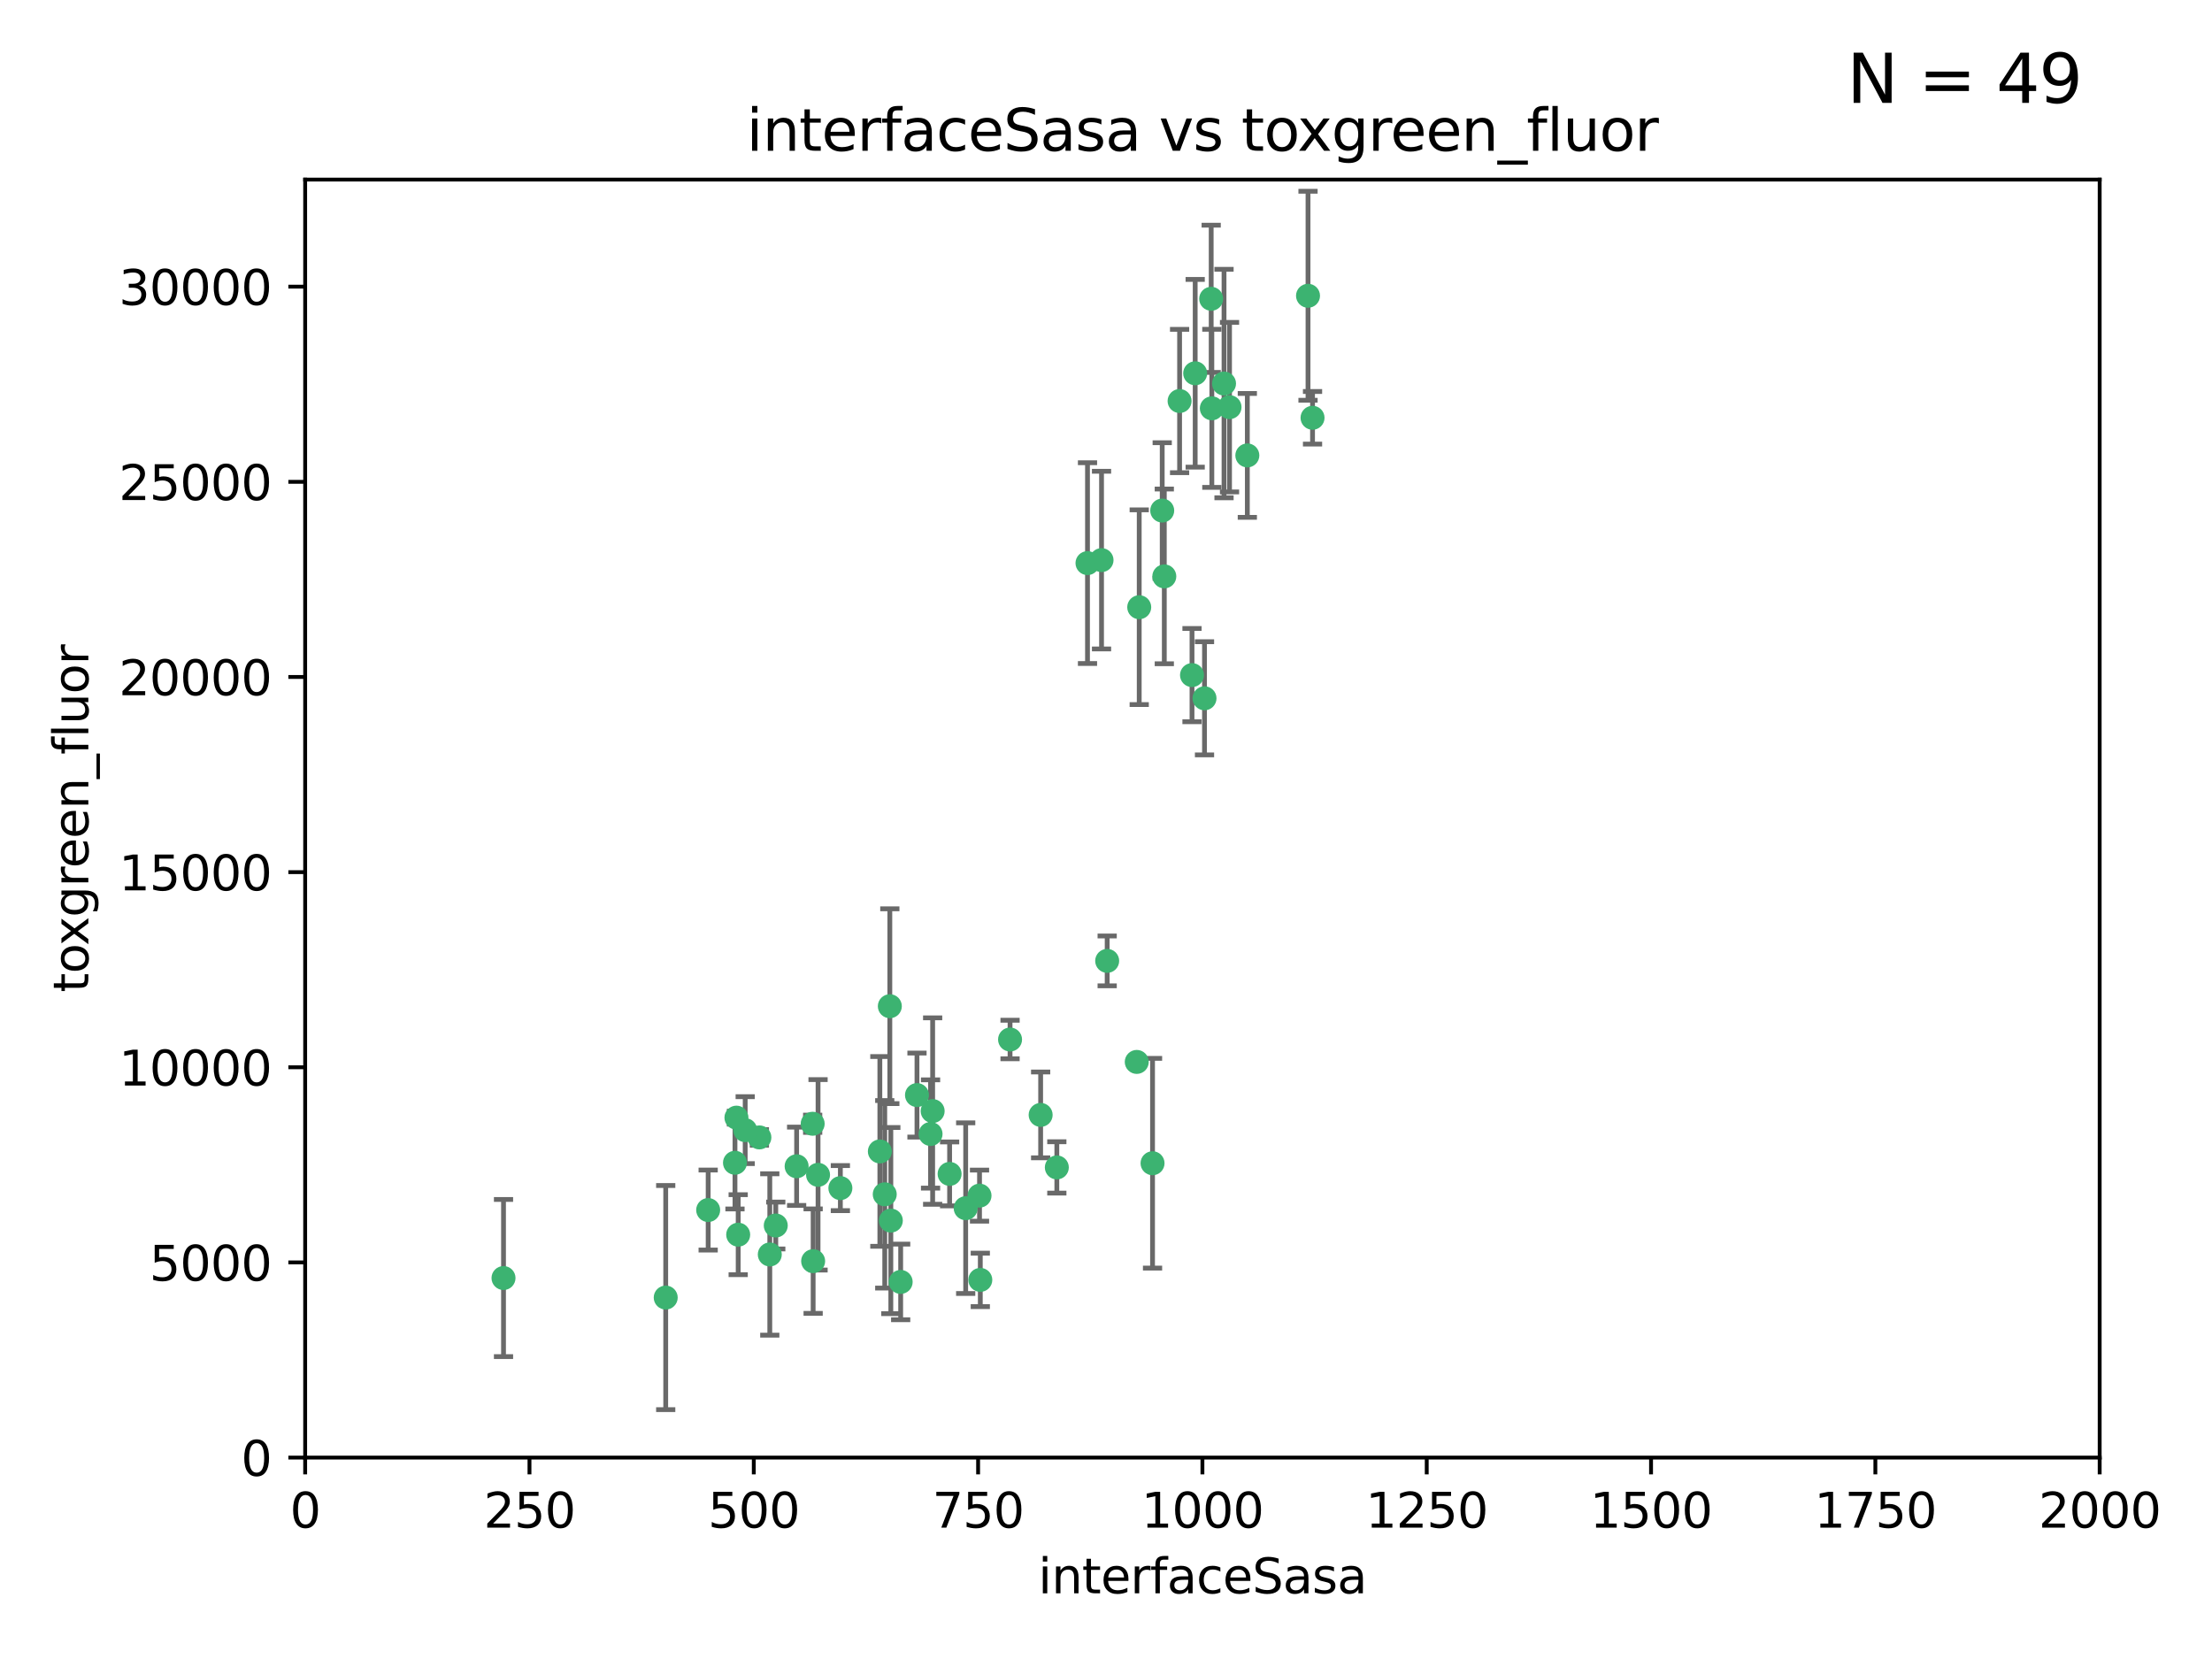 <?xml version="1.0" encoding="utf-8" standalone="no"?>
<!DOCTYPE svg PUBLIC "-//W3C//DTD SVG 1.1//EN"
  "http://www.w3.org/Graphics/SVG/1.1/DTD/svg11.dtd">
<svg xmlns:xlink="http://www.w3.org/1999/xlink" width="460.8pt" height="345.6pt" viewBox="0 0 460.8 345.6" xmlns="http://www.w3.org/2000/svg" version="1.1">
 <defs>
  <style type="text/css">*{stroke-linejoin: round; stroke-linecap: butt}</style>
 </defs>
 <g id="figure_1">
  <g id="patch_1">
   <path d="M 0 345.6 
L 460.8 345.6 
L 460.8 0 
L 0 0 
z
" style="fill: #ffffff"/>
  </g>
  <g id="axes_1">
   <g id="patch_2">
    <path d="M 63.571 303.64 
L 437.4 303.64 
L 437.4 37.411 
L 63.571 37.411 
z
" style="fill: #ffffff"/>
   </g>
   <g id="PathCollection_1">
    <defs>
     <path id="ma3be38f081" d="M 0 1.118 
C 0.297 1.118 0.581 1 0.791 0.791 
C 1 0.581 1.118 0.297 1.118 0 
C 1.118 -0.297 1 -0.581 0.791 -0.791 
C 0.581 -1 0.297 -1.118 0 -1.118 
C -0.297 -1.118 -0.581 -1 -0.791 -0.791 
C -1 -0.581 -1.118 -0.297 -1.118 0 
C -1.118 0.297 -1 0.581 -0.791 0.791 
C -0.581 1 -0.297 1.118 0 1.118 
z
" style="stroke: #3cb371"/>
    </defs>
    <g clip-path="url(#pb7f00c43fa)">
     <use xlink:href="#ma3be38f081" x="272.484" y="61.614" style="fill: #3cb371; stroke: #3cb371"/>
     <use xlink:href="#ma3be38f081" x="242.11" y="106.358" style="fill: #3cb371; stroke: #3cb371"/>
     <use xlink:href="#ma3be38f081" x="252.448" y="85.062" style="fill: #3cb371; stroke: #3cb371"/>
     <use xlink:href="#ma3be38f081" x="254.987" y="79.9" style="fill: #3cb371; stroke: #3cb371"/>
     <use xlink:href="#ma3be38f081" x="273.426" y="87.031" style="fill: #3cb371; stroke: #3cb371"/>
     <use xlink:href="#ma3be38f081" x="250.921" y="145.468" style="fill: #3cb371; stroke: #3cb371"/>
     <use xlink:href="#ma3be38f081" x="229.469" y="116.682" style="fill: #3cb371; stroke: #3cb371"/>
     <use xlink:href="#ma3be38f081" x="226.546" y="117.306" style="fill: #3cb371; stroke: #3cb371"/>
     <use xlink:href="#ma3be38f081" x="252.312" y="62.244" style="fill: #3cb371; stroke: #3cb371"/>
     <use xlink:href="#ma3be38f081" x="230.645" y="200.168" style="fill: #3cb371; stroke: #3cb371"/>
     <use xlink:href="#ma3be38f081" x="259.843" y="94.872" style="fill: #3cb371; stroke: #3cb371"/>
     <use xlink:href="#ma3be38f081" x="248.317" y="140.634" style="fill: #3cb371; stroke: #3cb371"/>
     <use xlink:href="#ma3be38f081" x="242.546" y="120.071" style="fill: #3cb371; stroke: #3cb371"/>
     <use xlink:href="#ma3be38f081" x="248.979" y="77.763" style="fill: #3cb371; stroke: #3cb371"/>
     <use xlink:href="#ma3be38f081" x="256.134" y="84.817" style="fill: #3cb371; stroke: #3cb371"/>
     <use xlink:href="#ma3be38f081" x="245.731" y="83.54" style="fill: #3cb371; stroke: #3cb371"/>
     <use xlink:href="#ma3be38f081" x="240.095" y="242.324" style="fill: #3cb371; stroke: #3cb371"/>
     <use xlink:href="#ma3be38f081" x="237.321" y="126.494" style="fill: #3cb371; stroke: #3cb371"/>
     <use xlink:href="#ma3be38f081" x="216.785" y="232.256" style="fill: #3cb371; stroke: #3cb371"/>
     <use xlink:href="#ma3be38f081" x="220.157" y="243.195" style="fill: #3cb371; stroke: #3cb371"/>
     <use xlink:href="#ma3be38f081" x="160.361" y="261.328" style="fill: #3cb371; stroke: #3cb371"/>
     <use xlink:href="#ma3be38f081" x="236.807" y="221.217" style="fill: #3cb371; stroke: #3cb371"/>
     <use xlink:href="#ma3be38f081" x="183.29" y="239.862" style="fill: #3cb371; stroke: #3cb371"/>
     <use xlink:href="#ma3be38f081" x="204.215" y="266.625" style="fill: #3cb371; stroke: #3cb371"/>
     <use xlink:href="#ma3be38f081" x="184.309" y="248.797" style="fill: #3cb371; stroke: #3cb371"/>
     <use xlink:href="#ma3be38f081" x="201.17" y="251.686" style="fill: #3cb371; stroke: #3cb371"/>
     <use xlink:href="#ma3be38f081" x="197.821" y="244.545" style="fill: #3cb371; stroke: #3cb371"/>
     <use xlink:href="#ma3be38f081" x="175.066" y="247.505" style="fill: #3cb371; stroke: #3cb371"/>
     <use xlink:href="#ma3be38f081" x="193.852" y="236.229" style="fill: #3cb371; stroke: #3cb371"/>
     <use xlink:href="#ma3be38f081" x="158.193" y="236.943" style="fill: #3cb371; stroke: #3cb371"/>
     <use xlink:href="#ma3be38f081" x="191.024" y="228.123" style="fill: #3cb371; stroke: #3cb371"/>
     <use xlink:href="#ma3be38f081" x="170.415" y="244.739" style="fill: #3cb371; stroke: #3cb371"/>
     <use xlink:href="#ma3be38f081" x="185.576" y="254.269" style="fill: #3cb371; stroke: #3cb371"/>
     <use xlink:href="#ma3be38f081" x="161.606" y="255.298" style="fill: #3cb371; stroke: #3cb371"/>
     <use xlink:href="#ma3be38f081" x="210.413" y="216.55" style="fill: #3cb371; stroke: #3cb371"/>
     <use xlink:href="#ma3be38f081" x="169.294" y="234.099" style="fill: #3cb371; stroke: #3cb371"/>
     <use xlink:href="#ma3be38f081" x="147.524" y="252.073" style="fill: #3cb371; stroke: #3cb371"/>
     <use xlink:href="#ma3be38f081" x="187.626" y="267.05" style="fill: #3cb371; stroke: #3cb371"/>
     <use xlink:href="#ma3be38f081" x="194.288" y="231.454" style="fill: #3cb371; stroke: #3cb371"/>
     <use xlink:href="#ma3be38f081" x="155.238" y="235.431" style="fill: #3cb371; stroke: #3cb371"/>
     <use xlink:href="#ma3be38f081" x="153.778" y="257.206" style="fill: #3cb371; stroke: #3cb371"/>
     <use xlink:href="#ma3be38f081" x="169.393" y="262.719" style="fill: #3cb371; stroke: #3cb371"/>
     <use xlink:href="#ma3be38f081" x="138.681" y="270.307" style="fill: #3cb371; stroke: #3cb371"/>
     <use xlink:href="#ma3be38f081" x="204.052" y="249.072" style="fill: #3cb371; stroke: #3cb371"/>
     <use xlink:href="#ma3be38f081" x="104.891" y="266.237" style="fill: #3cb371; stroke: #3cb371"/>
     <use xlink:href="#ma3be38f081" x="165.952" y="242.954" style="fill: #3cb371; stroke: #3cb371"/>
     <use xlink:href="#ma3be38f081" x="185.368" y="209.613" style="fill: #3cb371; stroke: #3cb371"/>
     <use xlink:href="#ma3be38f081" x="153.109" y="242.227" style="fill: #3cb371; stroke: #3cb371"/>
     <use xlink:href="#ma3be38f081" x="153.414" y="232.825" style="fill: #3cb371; stroke: #3cb371"/>
    </g>
   </g>
   <g id="matplotlib.axis_1">
    <g id="xtick_1">
     <g id="line2d_1">
      <defs>
       <path id="m4248776df7" d="M 0 0 
L 0 3.5 
" style="stroke: #000000; stroke-width: 0.8"/>
      </defs>
      <g>
       <use xlink:href="#m4248776df7" x="63.571" y="303.64" style="stroke: #000000; stroke-width: 0.8"/>
      </g>
     </g>
     <g id="text_1">
      <!-- 0 -->
      <g transform="translate(60.39 318.238)scale(0.1 -0.1)">
       <defs>
        <path id="DejaVuSans-30" d="M 2034 4250 
Q 1547 4250 1301 3770 
Q 1056 3291 1056 2328 
Q 1056 1369 1301 889 
Q 1547 409 2034 409 
Q 2525 409 2770 889 
Q 3016 1369 3016 2328 
Q 3016 3291 2770 3770 
Q 2525 4250 2034 4250 
z
M 2034 4750 
Q 2819 4750 3233 4129 
Q 3647 3509 3647 2328 
Q 3647 1150 3233 529 
Q 2819 -91 2034 -91 
Q 1250 -91 836 529 
Q 422 1150 422 2328 
Q 422 3509 836 4129 
Q 1250 4750 2034 4750 
z
" transform="scale(0.016)"/>
       </defs>
       <use xlink:href="#DejaVuSans-30"/>
      </g>
     </g>
    </g>
    <g id="xtick_2">
     <g id="line2d_2">
      <g>
       <use xlink:href="#m4248776df7" x="110.3" y="303.64" style="stroke: #000000; stroke-width: 0.8"/>
      </g>
     </g>
     <g id="text_2">
      <!-- 250 -->
      <g transform="translate(100.756 318.238)scale(0.1 -0.1)">
       <defs>
        <path id="DejaVuSans-32" d="M 1228 531 
L 3431 531 
L 3431 0 
L 469 0 
L 469 531 
Q 828 903 1448 1529 
Q 2069 2156 2228 2338 
Q 2531 2678 2651 2914 
Q 2772 3150 2772 3378 
Q 2772 3750 2511 3984 
Q 2250 4219 1831 4219 
Q 1534 4219 1204 4116 
Q 875 4013 500 3803 
L 500 4441 
Q 881 4594 1212 4672 
Q 1544 4750 1819 4750 
Q 2544 4750 2975 4387 
Q 3406 4025 3406 3419 
Q 3406 3131 3298 2873 
Q 3191 2616 2906 2266 
Q 2828 2175 2409 1742 
Q 1991 1309 1228 531 
z
" transform="scale(0.016)"/>
        <path id="DejaVuSans-35" d="M 691 4666 
L 3169 4666 
L 3169 4134 
L 1269 4134 
L 1269 2991 
Q 1406 3038 1543 3061 
Q 1681 3084 1819 3084 
Q 2600 3084 3056 2656 
Q 3513 2228 3513 1497 
Q 3513 744 3044 326 
Q 2575 -91 1722 -91 
Q 1428 -91 1123 -41 
Q 819 9 494 109 
L 494 744 
Q 775 591 1075 516 
Q 1375 441 1709 441 
Q 2250 441 2565 725 
Q 2881 1009 2881 1497 
Q 2881 1984 2565 2268 
Q 2250 2553 1709 2553 
Q 1456 2553 1204 2497 
Q 953 2441 691 2322 
L 691 4666 
z
" transform="scale(0.016)"/>
       </defs>
       <use xlink:href="#DejaVuSans-32"/>
       <use xlink:href="#DejaVuSans-35" x="63.623"/>
       <use xlink:href="#DejaVuSans-30" x="127.246"/>
      </g>
     </g>
    </g>
    <g id="xtick_3">
     <g id="line2d_3">
      <g>
       <use xlink:href="#m4248776df7" x="157.028" y="303.64" style="stroke: #000000; stroke-width: 0.8"/>
      </g>
     </g>
     <g id="text_3">
      <!-- 500 -->
      <g transform="translate(147.485 318.238)scale(0.1 -0.1)">
       <use xlink:href="#DejaVuSans-35"/>
       <use xlink:href="#DejaVuSans-30" x="63.623"/>
       <use xlink:href="#DejaVuSans-30" x="127.246"/>
      </g>
     </g>
    </g>
    <g id="xtick_4">
     <g id="line2d_4">
      <g>
       <use xlink:href="#m4248776df7" x="203.757" y="303.64" style="stroke: #000000; stroke-width: 0.8"/>
      </g>
     </g>
     <g id="text_4">
      <!-- 750 -->
      <g transform="translate(194.213 318.238)scale(0.1 -0.1)">
       <defs>
        <path id="DejaVuSans-37" d="M 525 4666 
L 3525 4666 
L 3525 4397 
L 1831 0 
L 1172 0 
L 2766 4134 
L 525 4134 
L 525 4666 
z
" transform="scale(0.016)"/>
       </defs>
       <use xlink:href="#DejaVuSans-37"/>
       <use xlink:href="#DejaVuSans-35" x="63.623"/>
       <use xlink:href="#DejaVuSans-30" x="127.246"/>
      </g>
     </g>
    </g>
    <g id="xtick_5">
     <g id="line2d_5">
      <g>
       <use xlink:href="#m4248776df7" x="250.486" y="303.64" style="stroke: #000000; stroke-width: 0.8"/>
      </g>
     </g>
     <g id="text_5">
      <!-- 1000 -->
      <g transform="translate(237.761 318.238)scale(0.1 -0.1)">
       <defs>
        <path id="DejaVuSans-31" d="M 794 531 
L 1825 531 
L 1825 4091 
L 703 3866 
L 703 4441 
L 1819 4666 
L 2450 4666 
L 2450 531 
L 3481 531 
L 3481 0 
L 794 0 
L 794 531 
z
" transform="scale(0.016)"/>
       </defs>
       <use xlink:href="#DejaVuSans-31"/>
       <use xlink:href="#DejaVuSans-30" x="63.623"/>
       <use xlink:href="#DejaVuSans-30" x="127.246"/>
       <use xlink:href="#DejaVuSans-30" x="190.869"/>
      </g>
     </g>
    </g>
    <g id="xtick_6">
     <g id="line2d_6">
      <g>
       <use xlink:href="#m4248776df7" x="297.214" y="303.64" style="stroke: #000000; stroke-width: 0.8"/>
      </g>
     </g>
     <g id="text_6">
      <!-- 1250 -->
      <g transform="translate(284.489 318.238)scale(0.1 -0.1)">
       <use xlink:href="#DejaVuSans-31"/>
       <use xlink:href="#DejaVuSans-32" x="63.623"/>
       <use xlink:href="#DejaVuSans-35" x="127.246"/>
       <use xlink:href="#DejaVuSans-30" x="190.869"/>
      </g>
     </g>
    </g>
    <g id="xtick_7">
     <g id="line2d_7">
      <g>
       <use xlink:href="#m4248776df7" x="343.943" y="303.64" style="stroke: #000000; stroke-width: 0.8"/>
      </g>
     </g>
     <g id="text_7">
      <!-- 1500 -->
      <g transform="translate(331.218 318.238)scale(0.1 -0.1)">
       <use xlink:href="#DejaVuSans-31"/>
       <use xlink:href="#DejaVuSans-35" x="63.623"/>
       <use xlink:href="#DejaVuSans-30" x="127.246"/>
       <use xlink:href="#DejaVuSans-30" x="190.869"/>
      </g>
     </g>
    </g>
    <g id="xtick_8">
     <g id="line2d_8">
      <g>
       <use xlink:href="#m4248776df7" x="390.671" y="303.64" style="stroke: #000000; stroke-width: 0.8"/>
      </g>
     </g>
     <g id="text_8">
      <!-- 1750 -->
      <g transform="translate(377.946 318.238)scale(0.1 -0.1)">
       <use xlink:href="#DejaVuSans-31"/>
       <use xlink:href="#DejaVuSans-37" x="63.623"/>
       <use xlink:href="#DejaVuSans-35" x="127.246"/>
       <use xlink:href="#DejaVuSans-30" x="190.869"/>
      </g>
     </g>
    </g>
    <g id="xtick_9">
     <g id="line2d_9">
      <g>
       <use xlink:href="#m4248776df7" x="437.4" y="303.64" style="stroke: #000000; stroke-width: 0.8"/>
      </g>
     </g>
     <g id="text_9">
      <!-- 2000 -->
      <g transform="translate(424.675 318.238)scale(0.1 -0.1)">
       <use xlink:href="#DejaVuSans-32"/>
       <use xlink:href="#DejaVuSans-30" x="63.623"/>
       <use xlink:href="#DejaVuSans-30" x="127.246"/>
       <use xlink:href="#DejaVuSans-30" x="190.869"/>
      </g>
     </g>
    </g>
    <g id="text_10">
     <!-- interfaceSasa -->
     <g transform="translate(216.279 331.917)scale(0.1 -0.1)">
      <defs>
       <path id="DejaVuSans-69" d="M 603 3500 
L 1178 3500 
L 1178 0 
L 603 0 
L 603 3500 
z
M 603 4863 
L 1178 4863 
L 1178 4134 
L 603 4134 
L 603 4863 
z
" transform="scale(0.016)"/>
       <path id="DejaVuSans-6e" d="M 3513 2113 
L 3513 0 
L 2938 0 
L 2938 2094 
Q 2938 2591 2744 2837 
Q 2550 3084 2163 3084 
Q 1697 3084 1428 2787 
Q 1159 2491 1159 1978 
L 1159 0 
L 581 0 
L 581 3500 
L 1159 3500 
L 1159 2956 
Q 1366 3272 1645 3428 
Q 1925 3584 2291 3584 
Q 2894 3584 3203 3211 
Q 3513 2838 3513 2113 
z
" transform="scale(0.016)"/>
       <path id="DejaVuSans-74" d="M 1172 4494 
L 1172 3500 
L 2356 3500 
L 2356 3053 
L 1172 3053 
L 1172 1153 
Q 1172 725 1289 603 
Q 1406 481 1766 481 
L 2356 481 
L 2356 0 
L 1766 0 
Q 1100 0 847 248 
Q 594 497 594 1153 
L 594 3053 
L 172 3053 
L 172 3500 
L 594 3500 
L 594 4494 
L 1172 4494 
z
" transform="scale(0.016)"/>
       <path id="DejaVuSans-65" d="M 3597 1894 
L 3597 1613 
L 953 1613 
Q 991 1019 1311 708 
Q 1631 397 2203 397 
Q 2534 397 2845 478 
Q 3156 559 3463 722 
L 3463 178 
Q 3153 47 2828 -22 
Q 2503 -91 2169 -91 
Q 1331 -91 842 396 
Q 353 884 353 1716 
Q 353 2575 817 3079 
Q 1281 3584 2069 3584 
Q 2775 3584 3186 3129 
Q 3597 2675 3597 1894 
z
M 3022 2063 
Q 3016 2534 2758 2815 
Q 2500 3097 2075 3097 
Q 1594 3097 1305 2825 
Q 1016 2553 972 2059 
L 3022 2063 
z
" transform="scale(0.016)"/>
       <path id="DejaVuSans-72" d="M 2631 2963 
Q 2534 3019 2420 3045 
Q 2306 3072 2169 3072 
Q 1681 3072 1420 2755 
Q 1159 2438 1159 1844 
L 1159 0 
L 581 0 
L 581 3500 
L 1159 3500 
L 1159 2956 
Q 1341 3275 1631 3429 
Q 1922 3584 2338 3584 
Q 2397 3584 2469 3576 
Q 2541 3569 2628 3553 
L 2631 2963 
z
" transform="scale(0.016)"/>
       <path id="DejaVuSans-66" d="M 2375 4863 
L 2375 4384 
L 1825 4384 
Q 1516 4384 1395 4259 
Q 1275 4134 1275 3809 
L 1275 3500 
L 2222 3500 
L 2222 3053 
L 1275 3053 
L 1275 0 
L 697 0 
L 697 3053 
L 147 3053 
L 147 3500 
L 697 3500 
L 697 3744 
Q 697 4328 969 4595 
Q 1241 4863 1831 4863 
L 2375 4863 
z
" transform="scale(0.016)"/>
       <path id="DejaVuSans-61" d="M 2194 1759 
Q 1497 1759 1228 1600 
Q 959 1441 959 1056 
Q 959 750 1161 570 
Q 1363 391 1709 391 
Q 2188 391 2477 730 
Q 2766 1069 2766 1631 
L 2766 1759 
L 2194 1759 
z
M 3341 1997 
L 3341 0 
L 2766 0 
L 2766 531 
Q 2569 213 2275 61 
Q 1981 -91 1556 -91 
Q 1019 -91 701 211 
Q 384 513 384 1019 
Q 384 1609 779 1909 
Q 1175 2209 1959 2209 
L 2766 2209 
L 2766 2266 
Q 2766 2663 2505 2880 
Q 2244 3097 1772 3097 
Q 1472 3097 1187 3025 
Q 903 2953 641 2809 
L 641 3341 
Q 956 3463 1253 3523 
Q 1550 3584 1831 3584 
Q 2591 3584 2966 3190 
Q 3341 2797 3341 1997 
z
" transform="scale(0.016)"/>
       <path id="DejaVuSans-63" d="M 3122 3366 
L 3122 2828 
Q 2878 2963 2633 3030 
Q 2388 3097 2138 3097 
Q 1578 3097 1268 2742 
Q 959 2388 959 1747 
Q 959 1106 1268 751 
Q 1578 397 2138 397 
Q 2388 397 2633 464 
Q 2878 531 3122 666 
L 3122 134 
Q 2881 22 2623 -34 
Q 2366 -91 2075 -91 
Q 1284 -91 818 406 
Q 353 903 353 1747 
Q 353 2603 823 3093 
Q 1294 3584 2113 3584 
Q 2378 3584 2631 3529 
Q 2884 3475 3122 3366 
z
" transform="scale(0.016)"/>
       <path id="DejaVuSans-53" d="M 3425 4513 
L 3425 3897 
Q 3066 4069 2747 4153 
Q 2428 4238 2131 4238 
Q 1616 4238 1336 4038 
Q 1056 3838 1056 3469 
Q 1056 3159 1242 3001 
Q 1428 2844 1947 2747 
L 2328 2669 
Q 3034 2534 3370 2195 
Q 3706 1856 3706 1288 
Q 3706 609 3251 259 
Q 2797 -91 1919 -91 
Q 1588 -91 1214 -16 
Q 841 59 441 206 
L 441 856 
Q 825 641 1194 531 
Q 1563 422 1919 422 
Q 2459 422 2753 634 
Q 3047 847 3047 1241 
Q 3047 1584 2836 1778 
Q 2625 1972 2144 2069 
L 1759 2144 
Q 1053 2284 737 2584 
Q 422 2884 422 3419 
Q 422 4038 858 4394 
Q 1294 4750 2059 4750 
Q 2388 4750 2728 4690 
Q 3069 4631 3425 4513 
z
" transform="scale(0.016)"/>
       <path id="DejaVuSans-73" d="M 2834 3397 
L 2834 2853 
Q 2591 2978 2328 3040 
Q 2066 3103 1784 3103 
Q 1356 3103 1142 2972 
Q 928 2841 928 2578 
Q 928 2378 1081 2264 
Q 1234 2150 1697 2047 
L 1894 2003 
Q 2506 1872 2764 1633 
Q 3022 1394 3022 966 
Q 3022 478 2636 193 
Q 2250 -91 1575 -91 
Q 1294 -91 989 -36 
Q 684 19 347 128 
L 347 722 
Q 666 556 975 473 
Q 1284 391 1588 391 
Q 1994 391 2212 530 
Q 2431 669 2431 922 
Q 2431 1156 2273 1281 
Q 2116 1406 1581 1522 
L 1381 1569 
Q 847 1681 609 1914 
Q 372 2147 372 2553 
Q 372 3047 722 3315 
Q 1072 3584 1716 3584 
Q 2034 3584 2315 3537 
Q 2597 3491 2834 3397 
z
" transform="scale(0.016)"/>
      </defs>
      <use xlink:href="#DejaVuSans-69"/>
      <use xlink:href="#DejaVuSans-6e" x="27.783"/>
      <use xlink:href="#DejaVuSans-74" x="91.162"/>
      <use xlink:href="#DejaVuSans-65" x="130.371"/>
      <use xlink:href="#DejaVuSans-72" x="191.895"/>
      <use xlink:href="#DejaVuSans-66" x="233.008"/>
      <use xlink:href="#DejaVuSans-61" x="268.213"/>
      <use xlink:href="#DejaVuSans-63" x="329.492"/>
      <use xlink:href="#DejaVuSans-65" x="384.473"/>
      <use xlink:href="#DejaVuSans-53" x="445.996"/>
      <use xlink:href="#DejaVuSans-61" x="509.473"/>
      <use xlink:href="#DejaVuSans-73" x="570.752"/>
      <use xlink:href="#DejaVuSans-61" x="622.852"/>
     </g>
    </g>
   </g>
   <g id="matplotlib.axis_2">
    <g id="ytick_1">
     <g id="line2d_10">
      <defs>
       <path id="m4f98a507ad" d="M 0 0 
L -3.5 0 
" style="stroke: #000000; stroke-width: 0.8"/>
      </defs>
      <g>
       <use xlink:href="#m4f98a507ad" x="63.571" y="303.64" style="stroke: #000000; stroke-width: 0.8"/>
      </g>
     </g>
     <g id="text_11">
      <!-- 0 -->
      <g transform="translate(50.209 307.439)scale(0.1 -0.1)">
       <use xlink:href="#DejaVuSans-30"/>
      </g>
     </g>
    </g>
    <g id="ytick_2">
     <g id="line2d_11">
      <g>
       <use xlink:href="#m4f98a507ad" x="63.571" y="262.986" style="stroke: #000000; stroke-width: 0.8"/>
      </g>
     </g>
     <g id="text_12">
      <!-- 5000 -->
      <g transform="translate(31.121 266.786)scale(0.1 -0.1)">
       <use xlink:href="#DejaVuSans-35"/>
       <use xlink:href="#DejaVuSans-30" x="63.623"/>
       <use xlink:href="#DejaVuSans-30" x="127.246"/>
       <use xlink:href="#DejaVuSans-30" x="190.869"/>
      </g>
     </g>
    </g>
    <g id="ytick_3">
     <g id="line2d_12">
      <g>
       <use xlink:href="#m4f98a507ad" x="63.571" y="222.333" style="stroke: #000000; stroke-width: 0.8"/>
      </g>
     </g>
     <g id="text_13">
      <!-- 10000 -->
      <g transform="translate(24.759 226.132)scale(0.1 -0.1)">
       <use xlink:href="#DejaVuSans-31"/>
       <use xlink:href="#DejaVuSans-30" x="63.623"/>
       <use xlink:href="#DejaVuSans-30" x="127.246"/>
       <use xlink:href="#DejaVuSans-30" x="190.869"/>
       <use xlink:href="#DejaVuSans-30" x="254.492"/>
      </g>
     </g>
    </g>
    <g id="ytick_4">
     <g id="line2d_13">
      <g>
       <use xlink:href="#m4f98a507ad" x="63.571" y="181.679" style="stroke: #000000; stroke-width: 0.8"/>
      </g>
     </g>
     <g id="text_14">
      <!-- 15000 -->
      <g transform="translate(24.759 185.478)scale(0.1 -0.1)">
       <use xlink:href="#DejaVuSans-31"/>
       <use xlink:href="#DejaVuSans-35" x="63.623"/>
       <use xlink:href="#DejaVuSans-30" x="127.246"/>
       <use xlink:href="#DejaVuSans-30" x="190.869"/>
       <use xlink:href="#DejaVuSans-30" x="254.492"/>
      </g>
     </g>
    </g>
    <g id="ytick_5">
     <g id="line2d_14">
      <g>
       <use xlink:href="#m4f98a507ad" x="63.571" y="141.026" style="stroke: #000000; stroke-width: 0.8"/>
      </g>
     </g>
     <g id="text_15">
      <!-- 20000 -->
      <g transform="translate(24.759 144.825)scale(0.1 -0.1)">
       <use xlink:href="#DejaVuSans-32"/>
       <use xlink:href="#DejaVuSans-30" x="63.623"/>
       <use xlink:href="#DejaVuSans-30" x="127.246"/>
       <use xlink:href="#DejaVuSans-30" x="190.869"/>
       <use xlink:href="#DejaVuSans-30" x="254.492"/>
      </g>
     </g>
    </g>
    <g id="ytick_6">
     <g id="line2d_15">
      <g>
       <use xlink:href="#m4f98a507ad" x="63.571" y="100.372" style="stroke: #000000; stroke-width: 0.8"/>
      </g>
     </g>
     <g id="text_16">
      <!-- 25000 -->
      <g transform="translate(24.759 104.171)scale(0.1 -0.1)">
       <use xlink:href="#DejaVuSans-32"/>
       <use xlink:href="#DejaVuSans-35" x="63.623"/>
       <use xlink:href="#DejaVuSans-30" x="127.246"/>
       <use xlink:href="#DejaVuSans-30" x="190.869"/>
       <use xlink:href="#DejaVuSans-30" x="254.492"/>
      </g>
     </g>
    </g>
    <g id="ytick_7">
     <g id="line2d_16">
      <g>
       <use xlink:href="#m4f98a507ad" x="63.571" y="59.718" style="stroke: #000000; stroke-width: 0.8"/>
      </g>
     </g>
     <g id="text_17">
      <!-- 30000 -->
      <g transform="translate(24.759 63.518)scale(0.1 -0.1)">
       <defs>
        <path id="DejaVuSans-33" d="M 2597 2516 
Q 3050 2419 3304 2112 
Q 3559 1806 3559 1356 
Q 3559 666 3084 287 
Q 2609 -91 1734 -91 
Q 1441 -91 1130 -33 
Q 819 25 488 141 
L 488 750 
Q 750 597 1062 519 
Q 1375 441 1716 441 
Q 2309 441 2620 675 
Q 2931 909 2931 1356 
Q 2931 1769 2642 2001 
Q 2353 2234 1838 2234 
L 1294 2234 
L 1294 2753 
L 1863 2753 
Q 2328 2753 2575 2939 
Q 2822 3125 2822 3475 
Q 2822 3834 2567 4026 
Q 2313 4219 1838 4219 
Q 1578 4219 1281 4162 
Q 984 4106 628 3988 
L 628 4550 
Q 988 4650 1302 4700 
Q 1616 4750 1894 4750 
Q 2613 4750 3031 4423 
Q 3450 4097 3450 3541 
Q 3450 3153 3228 2886 
Q 3006 2619 2597 2516 
z
" transform="scale(0.016)"/>
       </defs>
       <use xlink:href="#DejaVuSans-33"/>
       <use xlink:href="#DejaVuSans-30" x="63.623"/>
       <use xlink:href="#DejaVuSans-30" x="127.246"/>
       <use xlink:href="#DejaVuSans-30" x="190.869"/>
       <use xlink:href="#DejaVuSans-30" x="254.492"/>
      </g>
     </g>
    </g>
    <g id="text_18">
     <!-- toxgreen_fluor -->
     <g transform="translate(18.401 206.72)rotate(-90)scale(0.1 -0.1)">
      <defs>
       <path id="DejaVuSans-6f" d="M 1959 3097 
Q 1497 3097 1228 2736 
Q 959 2375 959 1747 
Q 959 1119 1226 758 
Q 1494 397 1959 397 
Q 2419 397 2687 759 
Q 2956 1122 2956 1747 
Q 2956 2369 2687 2733 
Q 2419 3097 1959 3097 
z
M 1959 3584 
Q 2709 3584 3137 3096 
Q 3566 2609 3566 1747 
Q 3566 888 3137 398 
Q 2709 -91 1959 -91 
Q 1206 -91 779 398 
Q 353 888 353 1747 
Q 353 2609 779 3096 
Q 1206 3584 1959 3584 
z
" transform="scale(0.016)"/>
       <path id="DejaVuSans-78" d="M 3513 3500 
L 2247 1797 
L 3578 0 
L 2900 0 
L 1881 1375 
L 863 0 
L 184 0 
L 1544 1831 
L 300 3500 
L 978 3500 
L 1906 2253 
L 2834 3500 
L 3513 3500 
z
" transform="scale(0.016)"/>
       <path id="DejaVuSans-67" d="M 2906 1791 
Q 2906 2416 2648 2759 
Q 2391 3103 1925 3103 
Q 1463 3103 1205 2759 
Q 947 2416 947 1791 
Q 947 1169 1205 825 
Q 1463 481 1925 481 
Q 2391 481 2648 825 
Q 2906 1169 2906 1791 
z
M 3481 434 
Q 3481 -459 3084 -895 
Q 2688 -1331 1869 -1331 
Q 1566 -1331 1297 -1286 
Q 1028 -1241 775 -1147 
L 775 -588 
Q 1028 -725 1275 -790 
Q 1522 -856 1778 -856 
Q 2344 -856 2625 -561 
Q 2906 -266 2906 331 
L 2906 616 
Q 2728 306 2450 153 
Q 2172 0 1784 0 
Q 1141 0 747 490 
Q 353 981 353 1791 
Q 353 2603 747 3093 
Q 1141 3584 1784 3584 
Q 2172 3584 2450 3431 
Q 2728 3278 2906 2969 
L 2906 3500 
L 3481 3500 
L 3481 434 
z
" transform="scale(0.016)"/>
       <path id="DejaVuSans-5f" d="M 3263 -1063 
L 3263 -1509 
L -63 -1509 
L -63 -1063 
L 3263 -1063 
z
" transform="scale(0.016)"/>
       <path id="DejaVuSans-6c" d="M 603 4863 
L 1178 4863 
L 1178 0 
L 603 0 
L 603 4863 
z
" transform="scale(0.016)"/>
       <path id="DejaVuSans-75" d="M 544 1381 
L 544 3500 
L 1119 3500 
L 1119 1403 
Q 1119 906 1312 657 
Q 1506 409 1894 409 
Q 2359 409 2629 706 
Q 2900 1003 2900 1516 
L 2900 3500 
L 3475 3500 
L 3475 0 
L 2900 0 
L 2900 538 
Q 2691 219 2414 64 
Q 2138 -91 1772 -91 
Q 1169 -91 856 284 
Q 544 659 544 1381 
z
M 1991 3584 
L 1991 3584 
z
" transform="scale(0.016)"/>
      </defs>
      <use xlink:href="#DejaVuSans-74"/>
      <use xlink:href="#DejaVuSans-6f" x="39.209"/>
      <use xlink:href="#DejaVuSans-78" x="97.266"/>
      <use xlink:href="#DejaVuSans-67" x="156.445"/>
      <use xlink:href="#DejaVuSans-72" x="219.922"/>
      <use xlink:href="#DejaVuSans-65" x="258.785"/>
      <use xlink:href="#DejaVuSans-65" x="320.309"/>
      <use xlink:href="#DejaVuSans-6e" x="381.832"/>
      <use xlink:href="#DejaVuSans-5f" x="445.211"/>
      <use xlink:href="#DejaVuSans-66" x="495.211"/>
      <use xlink:href="#DejaVuSans-6c" x="530.416"/>
      <use xlink:href="#DejaVuSans-75" x="558.199"/>
      <use xlink:href="#DejaVuSans-6f" x="621.578"/>
      <use xlink:href="#DejaVuSans-72" x="682.76"/>
     </g>
    </g>
   </g>
   <g id="LineCollection_1">
    <path d="M 272.484 83.38 
L 272.484 39.848 
" clip-path="url(#pb7f00c43fa)" style="fill: none; stroke: #696969"/>
    <path d="M 242.11 120.489 
L 242.11 92.227 
" clip-path="url(#pb7f00c43fa)" style="fill: none; stroke: #696969"/>
    <path d="M 252.448 101.528 
L 252.448 68.595 
" clip-path="url(#pb7f00c43fa)" style="fill: none; stroke: #696969"/>
    <path d="M 254.987 103.698 
L 254.987 56.102 
" clip-path="url(#pb7f00c43fa)" style="fill: none; stroke: #696969"/>
    <path d="M 273.426 92.506 
L 273.426 81.557 
" clip-path="url(#pb7f00c43fa)" style="fill: none; stroke: #696969"/>
    <path d="M 250.921 157.254 
L 250.921 133.683 
" clip-path="url(#pb7f00c43fa)" style="fill: none; stroke: #696969"/>
    <path d="M 229.469 135.19 
L 229.469 98.175 
" clip-path="url(#pb7f00c43fa)" style="fill: none; stroke: #696969"/>
    <path d="M 226.546 138.218 
L 226.546 96.393 
" clip-path="url(#pb7f00c43fa)" style="fill: none; stroke: #696969"/>
    <path d="M 252.312 77.579 
L 252.312 46.91 
" clip-path="url(#pb7f00c43fa)" style="fill: none; stroke: #696969"/>
    <path d="M 230.645 205.359 
L 230.645 194.977 
" clip-path="url(#pb7f00c43fa)" style="fill: none; stroke: #696969"/>
    <path d="M 259.843 107.775 
L 259.843 81.969 
" clip-path="url(#pb7f00c43fa)" style="fill: none; stroke: #696969"/>
    <path d="M 248.317 150.349 
L 248.317 130.92 
" clip-path="url(#pb7f00c43fa)" style="fill: none; stroke: #696969"/>
    <path d="M 242.546 138.271 
L 242.546 101.87 
" clip-path="url(#pb7f00c43fa)" style="fill: none; stroke: #696969"/>
    <path d="M 248.979 97.317 
L 248.979 58.209 
" clip-path="url(#pb7f00c43fa)" style="fill: none; stroke: #696969"/>
    <path d="M 256.134 102.476 
L 256.134 67.157 
" clip-path="url(#pb7f00c43fa)" style="fill: none; stroke: #696969"/>
    <path d="M 245.731 98.468 
L 245.731 68.613 
" clip-path="url(#pb7f00c43fa)" style="fill: none; stroke: #696969"/>
    <path d="M 240.095 264.166 
L 240.095 220.481 
" clip-path="url(#pb7f00c43fa)" style="fill: none; stroke: #696969"/>
    <path d="M 237.321 146.774 
L 237.321 106.214 
" clip-path="url(#pb7f00c43fa)" style="fill: none; stroke: #696969"/>
    <path d="M 216.785 241.194 
L 216.785 223.317 
" clip-path="url(#pb7f00c43fa)" style="fill: none; stroke: #696969"/>
    <path d="M 220.157 248.545 
L 220.157 237.845 
" clip-path="url(#pb7f00c43fa)" style="fill: none; stroke: #696969"/>
    <path d="M 160.361 278.138 
L 160.361 244.518 
" clip-path="url(#pb7f00c43fa)" style="fill: none; stroke: #696969"/>
    <path d="M 236.807 222.051 
L 236.807 220.383 
" clip-path="url(#pb7f00c43fa)" style="fill: none; stroke: #696969"/>
    <path d="M 183.29 259.624 
L 183.29 220.1 
" clip-path="url(#pb7f00c43fa)" style="fill: none; stroke: #696969"/>
    <path d="M 204.215 272.192 
L 204.215 261.058 
" clip-path="url(#pb7f00c43fa)" style="fill: none; stroke: #696969"/>
    <path d="M 184.309 268.328 
L 184.309 229.266 
" clip-path="url(#pb7f00c43fa)" style="fill: none; stroke: #696969"/>
    <path d="M 201.17 269.46 
L 201.17 233.912 
" clip-path="url(#pb7f00c43fa)" style="fill: none; stroke: #696969"/>
    <path d="M 197.821 251.202 
L 197.821 237.887 
" clip-path="url(#pb7f00c43fa)" style="fill: none; stroke: #696969"/>
    <path d="M 175.066 252.2 
L 175.066 242.809 
" clip-path="url(#pb7f00c43fa)" style="fill: none; stroke: #696969"/>
    <path d="M 193.852 247.506 
L 193.852 224.952 
" clip-path="url(#pb7f00c43fa)" style="fill: none; stroke: #696969"/>
    <path d="M 158.193 238.573 
L 158.193 235.313 
" clip-path="url(#pb7f00c43fa)" style="fill: none; stroke: #696969"/>
    <path d="M 191.024 236.876 
L 191.024 219.369 
" clip-path="url(#pb7f00c43fa)" style="fill: none; stroke: #696969"/>
    <path d="M 170.415 264.575 
L 170.415 224.902 
" clip-path="url(#pb7f00c43fa)" style="fill: none; stroke: #696969"/>
    <path d="M 185.576 273.656 
L 185.576 234.881 
" clip-path="url(#pb7f00c43fa)" style="fill: none; stroke: #696969"/>
    <path d="M 161.606 260.179 
L 161.606 250.417 
" clip-path="url(#pb7f00c43fa)" style="fill: none; stroke: #696969"/>
    <path d="M 210.413 220.567 
L 210.413 212.534 
" clip-path="url(#pb7f00c43fa)" style="fill: none; stroke: #696969"/>
    <path d="M 169.294 235.898 
L 169.294 232.3 
" clip-path="url(#pb7f00c43fa)" style="fill: none; stroke: #696969"/>
    <path d="M 147.524 260.406 
L 147.524 243.74 
" clip-path="url(#pb7f00c43fa)" style="fill: none; stroke: #696969"/>
    <path d="M 187.626 274.924 
L 187.626 259.176 
" clip-path="url(#pb7f00c43fa)" style="fill: none; stroke: #696969"/>
    <path d="M 194.288 250.871 
L 194.288 212.037 
" clip-path="url(#pb7f00c43fa)" style="fill: none; stroke: #696969"/>
    <path d="M 155.238 242.403 
L 155.238 228.458 
" clip-path="url(#pb7f00c43fa)" style="fill: none; stroke: #696969"/>
    <path d="M 153.778 265.54 
L 153.778 248.873 
" clip-path="url(#pb7f00c43fa)" style="fill: none; stroke: #696969"/>
    <path d="M 169.393 273.599 
L 169.393 251.839 
" clip-path="url(#pb7f00c43fa)" style="fill: none; stroke: #696969"/>
    <path d="M 138.681 293.652 
L 138.681 246.963 
" clip-path="url(#pb7f00c43fa)" style="fill: none; stroke: #696969"/>
    <path d="M 204.052 254.396 
L 204.052 243.748 
" clip-path="url(#pb7f00c43fa)" style="fill: none; stroke: #696969"/>
    <path d="M 104.891 282.602 
L 104.891 249.872 
" clip-path="url(#pb7f00c43fa)" style="fill: none; stroke: #696969"/>
    <path d="M 165.952 251.109 
L 165.952 234.798 
" clip-path="url(#pb7f00c43fa)" style="fill: none; stroke: #696969"/>
    <path d="M 185.368 229.904 
L 185.368 189.322 
" clip-path="url(#pb7f00c43fa)" style="fill: none; stroke: #696969"/>
    <path d="M 153.109 251.85 
L 153.109 232.604 
" clip-path="url(#pb7f00c43fa)" style="fill: none; stroke: #696969"/>
    <path d="M 153.414 234.174 
L 153.414 231.476 
" clip-path="url(#pb7f00c43fa)" style="fill: none; stroke: #696969"/>
   </g>
   <g id="line2d_17">
    <defs>
     <path id="me26efb0f06" d="M 2 0 
L -2 -0 
" style="stroke: #696969"/>
    </defs>
    <g clip-path="url(#pb7f00c43fa)">
     <use xlink:href="#me26efb0f06" x="272.484" y="83.38" style="fill: #696969; stroke: #696969"/>
     <use xlink:href="#me26efb0f06" x="242.11" y="120.489" style="fill: #696969; stroke: #696969"/>
     <use xlink:href="#me26efb0f06" x="252.448" y="101.528" style="fill: #696969; stroke: #696969"/>
     <use xlink:href="#me26efb0f06" x="254.987" y="103.698" style="fill: #696969; stroke: #696969"/>
     <use xlink:href="#me26efb0f06" x="273.426" y="92.506" style="fill: #696969; stroke: #696969"/>
     <use xlink:href="#me26efb0f06" x="250.921" y="157.254" style="fill: #696969; stroke: #696969"/>
     <use xlink:href="#me26efb0f06" x="229.469" y="135.19" style="fill: #696969; stroke: #696969"/>
     <use xlink:href="#me26efb0f06" x="226.546" y="138.218" style="fill: #696969; stroke: #696969"/>
     <use xlink:href="#me26efb0f06" x="252.312" y="77.579" style="fill: #696969; stroke: #696969"/>
     <use xlink:href="#me26efb0f06" x="230.645" y="205.359" style="fill: #696969; stroke: #696969"/>
     <use xlink:href="#me26efb0f06" x="259.843" y="107.775" style="fill: #696969; stroke: #696969"/>
     <use xlink:href="#me26efb0f06" x="248.317" y="150.349" style="fill: #696969; stroke: #696969"/>
     <use xlink:href="#me26efb0f06" x="242.546" y="138.271" style="fill: #696969; stroke: #696969"/>
     <use xlink:href="#me26efb0f06" x="248.979" y="97.317" style="fill: #696969; stroke: #696969"/>
     <use xlink:href="#me26efb0f06" x="256.134" y="102.476" style="fill: #696969; stroke: #696969"/>
     <use xlink:href="#me26efb0f06" x="245.731" y="98.468" style="fill: #696969; stroke: #696969"/>
     <use xlink:href="#me26efb0f06" x="240.095" y="264.166" style="fill: #696969; stroke: #696969"/>
     <use xlink:href="#me26efb0f06" x="237.321" y="146.774" style="fill: #696969; stroke: #696969"/>
     <use xlink:href="#me26efb0f06" x="216.785" y="241.194" style="fill: #696969; stroke: #696969"/>
     <use xlink:href="#me26efb0f06" x="220.157" y="248.545" style="fill: #696969; stroke: #696969"/>
     <use xlink:href="#me26efb0f06" x="160.361" y="278.138" style="fill: #696969; stroke: #696969"/>
     <use xlink:href="#me26efb0f06" x="236.807" y="222.051" style="fill: #696969; stroke: #696969"/>
     <use xlink:href="#me26efb0f06" x="183.29" y="259.624" style="fill: #696969; stroke: #696969"/>
     <use xlink:href="#me26efb0f06" x="204.215" y="272.192" style="fill: #696969; stroke: #696969"/>
     <use xlink:href="#me26efb0f06" x="184.309" y="268.328" style="fill: #696969; stroke: #696969"/>
     <use xlink:href="#me26efb0f06" x="201.17" y="269.46" style="fill: #696969; stroke: #696969"/>
     <use xlink:href="#me26efb0f06" x="197.821" y="251.202" style="fill: #696969; stroke: #696969"/>
     <use xlink:href="#me26efb0f06" x="175.066" y="252.2" style="fill: #696969; stroke: #696969"/>
     <use xlink:href="#me26efb0f06" x="193.852" y="247.506" style="fill: #696969; stroke: #696969"/>
     <use xlink:href="#me26efb0f06" x="158.193" y="238.573" style="fill: #696969; stroke: #696969"/>
     <use xlink:href="#me26efb0f06" x="191.024" y="236.876" style="fill: #696969; stroke: #696969"/>
     <use xlink:href="#me26efb0f06" x="170.415" y="264.575" style="fill: #696969; stroke: #696969"/>
     <use xlink:href="#me26efb0f06" x="185.576" y="273.656" style="fill: #696969; stroke: #696969"/>
     <use xlink:href="#me26efb0f06" x="161.606" y="260.179" style="fill: #696969; stroke: #696969"/>
     <use xlink:href="#me26efb0f06" x="210.413" y="220.567" style="fill: #696969; stroke: #696969"/>
     <use xlink:href="#me26efb0f06" x="169.294" y="235.898" style="fill: #696969; stroke: #696969"/>
     <use xlink:href="#me26efb0f06" x="147.524" y="260.406" style="fill: #696969; stroke: #696969"/>
     <use xlink:href="#me26efb0f06" x="187.626" y="274.924" style="fill: #696969; stroke: #696969"/>
     <use xlink:href="#me26efb0f06" x="194.288" y="250.871" style="fill: #696969; stroke: #696969"/>
     <use xlink:href="#me26efb0f06" x="155.238" y="242.403" style="fill: #696969; stroke: #696969"/>
     <use xlink:href="#me26efb0f06" x="153.778" y="265.54" style="fill: #696969; stroke: #696969"/>
     <use xlink:href="#me26efb0f06" x="169.393" y="273.599" style="fill: #696969; stroke: #696969"/>
     <use xlink:href="#me26efb0f06" x="138.681" y="293.652" style="fill: #696969; stroke: #696969"/>
     <use xlink:href="#me26efb0f06" x="204.052" y="254.396" style="fill: #696969; stroke: #696969"/>
     <use xlink:href="#me26efb0f06" x="104.891" y="282.602" style="fill: #696969; stroke: #696969"/>
     <use xlink:href="#me26efb0f06" x="165.952" y="251.109" style="fill: #696969; stroke: #696969"/>
     <use xlink:href="#me26efb0f06" x="185.368" y="229.904" style="fill: #696969; stroke: #696969"/>
     <use xlink:href="#me26efb0f06" x="153.109" y="251.85" style="fill: #696969; stroke: #696969"/>
     <use xlink:href="#me26efb0f06" x="153.414" y="234.174" style="fill: #696969; stroke: #696969"/>
    </g>
   </g>
   <g id="line2d_18">
    <g clip-path="url(#pb7f00c43fa)">
     <use xlink:href="#me26efb0f06" x="272.484" y="39.848" style="fill: #696969; stroke: #696969"/>
     <use xlink:href="#me26efb0f06" x="242.11" y="92.227" style="fill: #696969; stroke: #696969"/>
     <use xlink:href="#me26efb0f06" x="252.448" y="68.595" style="fill: #696969; stroke: #696969"/>
     <use xlink:href="#me26efb0f06" x="254.987" y="56.102" style="fill: #696969; stroke: #696969"/>
     <use xlink:href="#me26efb0f06" x="273.426" y="81.557" style="fill: #696969; stroke: #696969"/>
     <use xlink:href="#me26efb0f06" x="250.921" y="133.683" style="fill: #696969; stroke: #696969"/>
     <use xlink:href="#me26efb0f06" x="229.469" y="98.175" style="fill: #696969; stroke: #696969"/>
     <use xlink:href="#me26efb0f06" x="226.546" y="96.393" style="fill: #696969; stroke: #696969"/>
     <use xlink:href="#me26efb0f06" x="252.312" y="46.91" style="fill: #696969; stroke: #696969"/>
     <use xlink:href="#me26efb0f06" x="230.645" y="194.977" style="fill: #696969; stroke: #696969"/>
     <use xlink:href="#me26efb0f06" x="259.843" y="81.969" style="fill: #696969; stroke: #696969"/>
     <use xlink:href="#me26efb0f06" x="248.317" y="130.92" style="fill: #696969; stroke: #696969"/>
     <use xlink:href="#me26efb0f06" x="242.546" y="101.87" style="fill: #696969; stroke: #696969"/>
     <use xlink:href="#me26efb0f06" x="248.979" y="58.209" style="fill: #696969; stroke: #696969"/>
     <use xlink:href="#me26efb0f06" x="256.134" y="67.157" style="fill: #696969; stroke: #696969"/>
     <use xlink:href="#me26efb0f06" x="245.731" y="68.613" style="fill: #696969; stroke: #696969"/>
     <use xlink:href="#me26efb0f06" x="240.095" y="220.481" style="fill: #696969; stroke: #696969"/>
     <use xlink:href="#me26efb0f06" x="237.321" y="106.214" style="fill: #696969; stroke: #696969"/>
     <use xlink:href="#me26efb0f06" x="216.785" y="223.317" style="fill: #696969; stroke: #696969"/>
     <use xlink:href="#me26efb0f06" x="220.157" y="237.845" style="fill: #696969; stroke: #696969"/>
     <use xlink:href="#me26efb0f06" x="160.361" y="244.518" style="fill: #696969; stroke: #696969"/>
     <use xlink:href="#me26efb0f06" x="236.807" y="220.383" style="fill: #696969; stroke: #696969"/>
     <use xlink:href="#me26efb0f06" x="183.29" y="220.1" style="fill: #696969; stroke: #696969"/>
     <use xlink:href="#me26efb0f06" x="204.215" y="261.058" style="fill: #696969; stroke: #696969"/>
     <use xlink:href="#me26efb0f06" x="184.309" y="229.266" style="fill: #696969; stroke: #696969"/>
     <use xlink:href="#me26efb0f06" x="201.17" y="233.912" style="fill: #696969; stroke: #696969"/>
     <use xlink:href="#me26efb0f06" x="197.821" y="237.887" style="fill: #696969; stroke: #696969"/>
     <use xlink:href="#me26efb0f06" x="175.066" y="242.809" style="fill: #696969; stroke: #696969"/>
     <use xlink:href="#me26efb0f06" x="193.852" y="224.952" style="fill: #696969; stroke: #696969"/>
     <use xlink:href="#me26efb0f06" x="158.193" y="235.313" style="fill: #696969; stroke: #696969"/>
     <use xlink:href="#me26efb0f06" x="191.024" y="219.369" style="fill: #696969; stroke: #696969"/>
     <use xlink:href="#me26efb0f06" x="170.415" y="224.902" style="fill: #696969; stroke: #696969"/>
     <use xlink:href="#me26efb0f06" x="185.576" y="234.881" style="fill: #696969; stroke: #696969"/>
     <use xlink:href="#me26efb0f06" x="161.606" y="250.417" style="fill: #696969; stroke: #696969"/>
     <use xlink:href="#me26efb0f06" x="210.413" y="212.534" style="fill: #696969; stroke: #696969"/>
     <use xlink:href="#me26efb0f06" x="169.294" y="232.3" style="fill: #696969; stroke: #696969"/>
     <use xlink:href="#me26efb0f06" x="147.524" y="243.74" style="fill: #696969; stroke: #696969"/>
     <use xlink:href="#me26efb0f06" x="187.626" y="259.176" style="fill: #696969; stroke: #696969"/>
     <use xlink:href="#me26efb0f06" x="194.288" y="212.037" style="fill: #696969; stroke: #696969"/>
     <use xlink:href="#me26efb0f06" x="155.238" y="228.458" style="fill: #696969; stroke: #696969"/>
     <use xlink:href="#me26efb0f06" x="153.778" y="248.873" style="fill: #696969; stroke: #696969"/>
     <use xlink:href="#me26efb0f06" x="169.393" y="251.839" style="fill: #696969; stroke: #696969"/>
     <use xlink:href="#me26efb0f06" x="138.681" y="246.963" style="fill: #696969; stroke: #696969"/>
     <use xlink:href="#me26efb0f06" x="204.052" y="243.748" style="fill: #696969; stroke: #696969"/>
     <use xlink:href="#me26efb0f06" x="104.891" y="249.872" style="fill: #696969; stroke: #696969"/>
     <use xlink:href="#me26efb0f06" x="165.952" y="234.798" style="fill: #696969; stroke: #696969"/>
     <use xlink:href="#me26efb0f06" x="185.368" y="189.322" style="fill: #696969; stroke: #696969"/>
     <use xlink:href="#me26efb0f06" x="153.109" y="232.604" style="fill: #696969; stroke: #696969"/>
     <use xlink:href="#me26efb0f06" x="153.414" y="231.476" style="fill: #696969; stroke: #696969"/>
    </g>
   </g>
   <g id="line2d_19">
    <defs>
     <path id="m560e8311b7" d="M 0 2 
C 0.53 2 1.039 1.789 1.414 1.414 
C 1.789 1.039 2 0.53 2 0 
C 2 -0.53 1.789 -1.039 1.414 -1.414 
C 1.039 -1.789 0.53 -2 0 -2 
C -0.53 -2 -1.039 -1.789 -1.414 -1.414 
C -1.789 -1.039 -2 -0.53 -2 0 
C -2 0.53 -1.789 1.039 -1.414 1.414 
C -1.039 1.789 -0.53 2 0 2 
z
" style="stroke: #3cb371"/>
    </defs>
    <g clip-path="url(#pb7f00c43fa)">
     <use xlink:href="#m560e8311b7" x="272.484" y="61.614" style="fill: #3cb371; stroke: #3cb371"/>
     <use xlink:href="#m560e8311b7" x="242.11" y="106.358" style="fill: #3cb371; stroke: #3cb371"/>
     <use xlink:href="#m560e8311b7" x="252.448" y="85.062" style="fill: #3cb371; stroke: #3cb371"/>
     <use xlink:href="#m560e8311b7" x="254.987" y="79.9" style="fill: #3cb371; stroke: #3cb371"/>
     <use xlink:href="#m560e8311b7" x="273.426" y="87.031" style="fill: #3cb371; stroke: #3cb371"/>
     <use xlink:href="#m560e8311b7" x="250.921" y="145.468" style="fill: #3cb371; stroke: #3cb371"/>
     <use xlink:href="#m560e8311b7" x="229.469" y="116.682" style="fill: #3cb371; stroke: #3cb371"/>
     <use xlink:href="#m560e8311b7" x="226.546" y="117.306" style="fill: #3cb371; stroke: #3cb371"/>
     <use xlink:href="#m560e8311b7" x="252.312" y="62.244" style="fill: #3cb371; stroke: #3cb371"/>
     <use xlink:href="#m560e8311b7" x="230.645" y="200.168" style="fill: #3cb371; stroke: #3cb371"/>
     <use xlink:href="#m560e8311b7" x="259.843" y="94.872" style="fill: #3cb371; stroke: #3cb371"/>
     <use xlink:href="#m560e8311b7" x="248.317" y="140.634" style="fill: #3cb371; stroke: #3cb371"/>
     <use xlink:href="#m560e8311b7" x="242.546" y="120.071" style="fill: #3cb371; stroke: #3cb371"/>
     <use xlink:href="#m560e8311b7" x="248.979" y="77.763" style="fill: #3cb371; stroke: #3cb371"/>
     <use xlink:href="#m560e8311b7" x="256.134" y="84.817" style="fill: #3cb371; stroke: #3cb371"/>
     <use xlink:href="#m560e8311b7" x="245.731" y="83.54" style="fill: #3cb371; stroke: #3cb371"/>
     <use xlink:href="#m560e8311b7" x="240.095" y="242.324" style="fill: #3cb371; stroke: #3cb371"/>
     <use xlink:href="#m560e8311b7" x="237.321" y="126.494" style="fill: #3cb371; stroke: #3cb371"/>
     <use xlink:href="#m560e8311b7" x="216.785" y="232.256" style="fill: #3cb371; stroke: #3cb371"/>
     <use xlink:href="#m560e8311b7" x="220.157" y="243.195" style="fill: #3cb371; stroke: #3cb371"/>
     <use xlink:href="#m560e8311b7" x="160.361" y="261.328" style="fill: #3cb371; stroke: #3cb371"/>
     <use xlink:href="#m560e8311b7" x="236.807" y="221.217" style="fill: #3cb371; stroke: #3cb371"/>
     <use xlink:href="#m560e8311b7" x="183.29" y="239.862" style="fill: #3cb371; stroke: #3cb371"/>
     <use xlink:href="#m560e8311b7" x="204.215" y="266.625" style="fill: #3cb371; stroke: #3cb371"/>
     <use xlink:href="#m560e8311b7" x="184.309" y="248.797" style="fill: #3cb371; stroke: #3cb371"/>
     <use xlink:href="#m560e8311b7" x="201.17" y="251.686" style="fill: #3cb371; stroke: #3cb371"/>
     <use xlink:href="#m560e8311b7" x="197.821" y="244.545" style="fill: #3cb371; stroke: #3cb371"/>
     <use xlink:href="#m560e8311b7" x="175.066" y="247.505" style="fill: #3cb371; stroke: #3cb371"/>
     <use xlink:href="#m560e8311b7" x="193.852" y="236.229" style="fill: #3cb371; stroke: #3cb371"/>
     <use xlink:href="#m560e8311b7" x="158.193" y="236.943" style="fill: #3cb371; stroke: #3cb371"/>
     <use xlink:href="#m560e8311b7" x="191.024" y="228.123" style="fill: #3cb371; stroke: #3cb371"/>
     <use xlink:href="#m560e8311b7" x="170.415" y="244.739" style="fill: #3cb371; stroke: #3cb371"/>
     <use xlink:href="#m560e8311b7" x="185.576" y="254.269" style="fill: #3cb371; stroke: #3cb371"/>
     <use xlink:href="#m560e8311b7" x="161.606" y="255.298" style="fill: #3cb371; stroke: #3cb371"/>
     <use xlink:href="#m560e8311b7" x="210.413" y="216.55" style="fill: #3cb371; stroke: #3cb371"/>
     <use xlink:href="#m560e8311b7" x="169.294" y="234.099" style="fill: #3cb371; stroke: #3cb371"/>
     <use xlink:href="#m560e8311b7" x="147.524" y="252.073" style="fill: #3cb371; stroke: #3cb371"/>
     <use xlink:href="#m560e8311b7" x="187.626" y="267.05" style="fill: #3cb371; stroke: #3cb371"/>
     <use xlink:href="#m560e8311b7" x="194.288" y="231.454" style="fill: #3cb371; stroke: #3cb371"/>
     <use xlink:href="#m560e8311b7" x="155.238" y="235.431" style="fill: #3cb371; stroke: #3cb371"/>
     <use xlink:href="#m560e8311b7" x="153.778" y="257.206" style="fill: #3cb371; stroke: #3cb371"/>
     <use xlink:href="#m560e8311b7" x="169.393" y="262.719" style="fill: #3cb371; stroke: #3cb371"/>
     <use xlink:href="#m560e8311b7" x="138.681" y="270.307" style="fill: #3cb371; stroke: #3cb371"/>
     <use xlink:href="#m560e8311b7" x="204.052" y="249.072" style="fill: #3cb371; stroke: #3cb371"/>
     <use xlink:href="#m560e8311b7" x="104.891" y="266.237" style="fill: #3cb371; stroke: #3cb371"/>
     <use xlink:href="#m560e8311b7" x="165.952" y="242.954" style="fill: #3cb371; stroke: #3cb371"/>
     <use xlink:href="#m560e8311b7" x="185.368" y="209.613" style="fill: #3cb371; stroke: #3cb371"/>
     <use xlink:href="#m560e8311b7" x="153.109" y="242.227" style="fill: #3cb371; stroke: #3cb371"/>
     <use xlink:href="#m560e8311b7" x="153.414" y="232.825" style="fill: #3cb371; stroke: #3cb371"/>
    </g>
   </g>
   <g id="patch_3">
    <path d="M 63.571 303.64 
L 63.571 37.411 
" style="fill: none; stroke: #000000; stroke-width: 0.8; stroke-linejoin: miter; stroke-linecap: square"/>
   </g>
   <g id="patch_4">
    <path d="M 437.4 303.64 
L 437.4 37.411 
" style="fill: none; stroke: #000000; stroke-width: 0.8; stroke-linejoin: miter; stroke-linecap: square"/>
   </g>
   <g id="patch_5">
    <path d="M 63.571 303.64 
L 437.4 303.64 
" style="fill: none; stroke: #000000; stroke-width: 0.8; stroke-linejoin: miter; stroke-linecap: square"/>
   </g>
   <g id="patch_6">
    <path d="M 63.571 37.411 
L 437.4 37.411 
" style="fill: none; stroke: #000000; stroke-width: 0.8; stroke-linejoin: miter; stroke-linecap: square"/>
   </g>
   <g id="text_19">
    <!-- N = 49 -->
    <g transform="translate(384.743 21.426)scale(0.14 -0.14)">
     <defs>
      <path id="DejaVuSans-4e" d="M 628 4666 
L 1478 4666 
L 3547 763 
L 3547 4666 
L 4159 4666 
L 4159 0 
L 3309 0 
L 1241 3903 
L 1241 0 
L 628 0 
L 628 4666 
z
" transform="scale(0.016)"/>
      <path id="DejaVuSans-20" transform="scale(0.016)"/>
      <path id="DejaVuSans-3d" d="M 678 2906 
L 4684 2906 
L 4684 2381 
L 678 2381 
L 678 2906 
z
M 678 1631 
L 4684 1631 
L 4684 1100 
L 678 1100 
L 678 1631 
z
" transform="scale(0.016)"/>
      <path id="DejaVuSans-34" d="M 2419 4116 
L 825 1625 
L 2419 1625 
L 2419 4116 
z
M 2253 4666 
L 3047 4666 
L 3047 1625 
L 3713 1625 
L 3713 1100 
L 3047 1100 
L 3047 0 
L 2419 0 
L 2419 1100 
L 313 1100 
L 313 1709 
L 2253 4666 
z
" transform="scale(0.016)"/>
      <path id="DejaVuSans-39" d="M 703 97 
L 703 672 
Q 941 559 1184 500 
Q 1428 441 1663 441 
Q 2288 441 2617 861 
Q 2947 1281 2994 2138 
Q 2813 1869 2534 1725 
Q 2256 1581 1919 1581 
Q 1219 1581 811 2004 
Q 403 2428 403 3163 
Q 403 3881 828 4315 
Q 1253 4750 1959 4750 
Q 2769 4750 3195 4129 
Q 3622 3509 3622 2328 
Q 3622 1225 3098 567 
Q 2575 -91 1691 -91 
Q 1453 -91 1209 -44 
Q 966 3 703 97 
z
M 1959 2075 
Q 2384 2075 2632 2365 
Q 2881 2656 2881 3163 
Q 2881 3666 2632 3958 
Q 2384 4250 1959 4250 
Q 1534 4250 1286 3958 
Q 1038 3666 1038 3163 
Q 1038 2656 1286 2365 
Q 1534 2075 1959 2075 
z
" transform="scale(0.016)"/>
     </defs>
     <use xlink:href="#DejaVuSans-4e"/>
     <use xlink:href="#DejaVuSans-20" x="74.805"/>
     <use xlink:href="#DejaVuSans-3d" x="106.592"/>
     <use xlink:href="#DejaVuSans-20" x="190.381"/>
     <use xlink:href="#DejaVuSans-34" x="222.168"/>
     <use xlink:href="#DejaVuSans-39" x="285.791"/>
    </g>
   </g>
   <g id="text_20">
    <!-- interfaceSasa vs toxgreen_fluor -->
    <g transform="translate(155.513 31.411)scale(0.12 -0.12)">
     <defs>
      <path id="DejaVuSans-76" d="M 191 3500 
L 800 3500 
L 1894 563 
L 2988 3500 
L 3597 3500 
L 2284 0 
L 1503 0 
L 191 3500 
z
" transform="scale(0.016)"/>
     </defs>
     <use xlink:href="#DejaVuSans-69"/>
     <use xlink:href="#DejaVuSans-6e" x="27.783"/>
     <use xlink:href="#DejaVuSans-74" x="91.162"/>
     <use xlink:href="#DejaVuSans-65" x="130.371"/>
     <use xlink:href="#DejaVuSans-72" x="191.895"/>
     <use xlink:href="#DejaVuSans-66" x="233.008"/>
     <use xlink:href="#DejaVuSans-61" x="268.213"/>
     <use xlink:href="#DejaVuSans-63" x="329.492"/>
     <use xlink:href="#DejaVuSans-65" x="384.473"/>
     <use xlink:href="#DejaVuSans-53" x="445.996"/>
     <use xlink:href="#DejaVuSans-61" x="509.473"/>
     <use xlink:href="#DejaVuSans-73" x="570.752"/>
     <use xlink:href="#DejaVuSans-61" x="622.852"/>
     <use xlink:href="#DejaVuSans-20" x="684.131"/>
     <use xlink:href="#DejaVuSans-76" x="715.918"/>
     <use xlink:href="#DejaVuSans-73" x="775.098"/>
     <use xlink:href="#DejaVuSans-20" x="827.197"/>
     <use xlink:href="#DejaVuSans-74" x="858.984"/>
     <use xlink:href="#DejaVuSans-6f" x="898.193"/>
     <use xlink:href="#DejaVuSans-78" x="956.25"/>
     <use xlink:href="#DejaVuSans-67" x="1015.43"/>
     <use xlink:href="#DejaVuSans-72" x="1078.906"/>
     <use xlink:href="#DejaVuSans-65" x="1117.77"/>
     <use xlink:href="#DejaVuSans-65" x="1179.293"/>
     <use xlink:href="#DejaVuSans-6e" x="1240.816"/>
     <use xlink:href="#DejaVuSans-5f" x="1304.195"/>
     <use xlink:href="#DejaVuSans-66" x="1354.195"/>
     <use xlink:href="#DejaVuSans-6c" x="1389.4"/>
     <use xlink:href="#DejaVuSans-75" x="1417.184"/>
     <use xlink:href="#DejaVuSans-6f" x="1480.562"/>
     <use xlink:href="#DejaVuSans-72" x="1541.744"/>
    </g>
   </g>
  </g>
 </g>
 <defs>
  <clipPath id="pb7f00c43fa">
   <rect x="63.571" y="37.411" width="373.829" height="266.229"/>
  </clipPath>
 </defs>
</svg>
